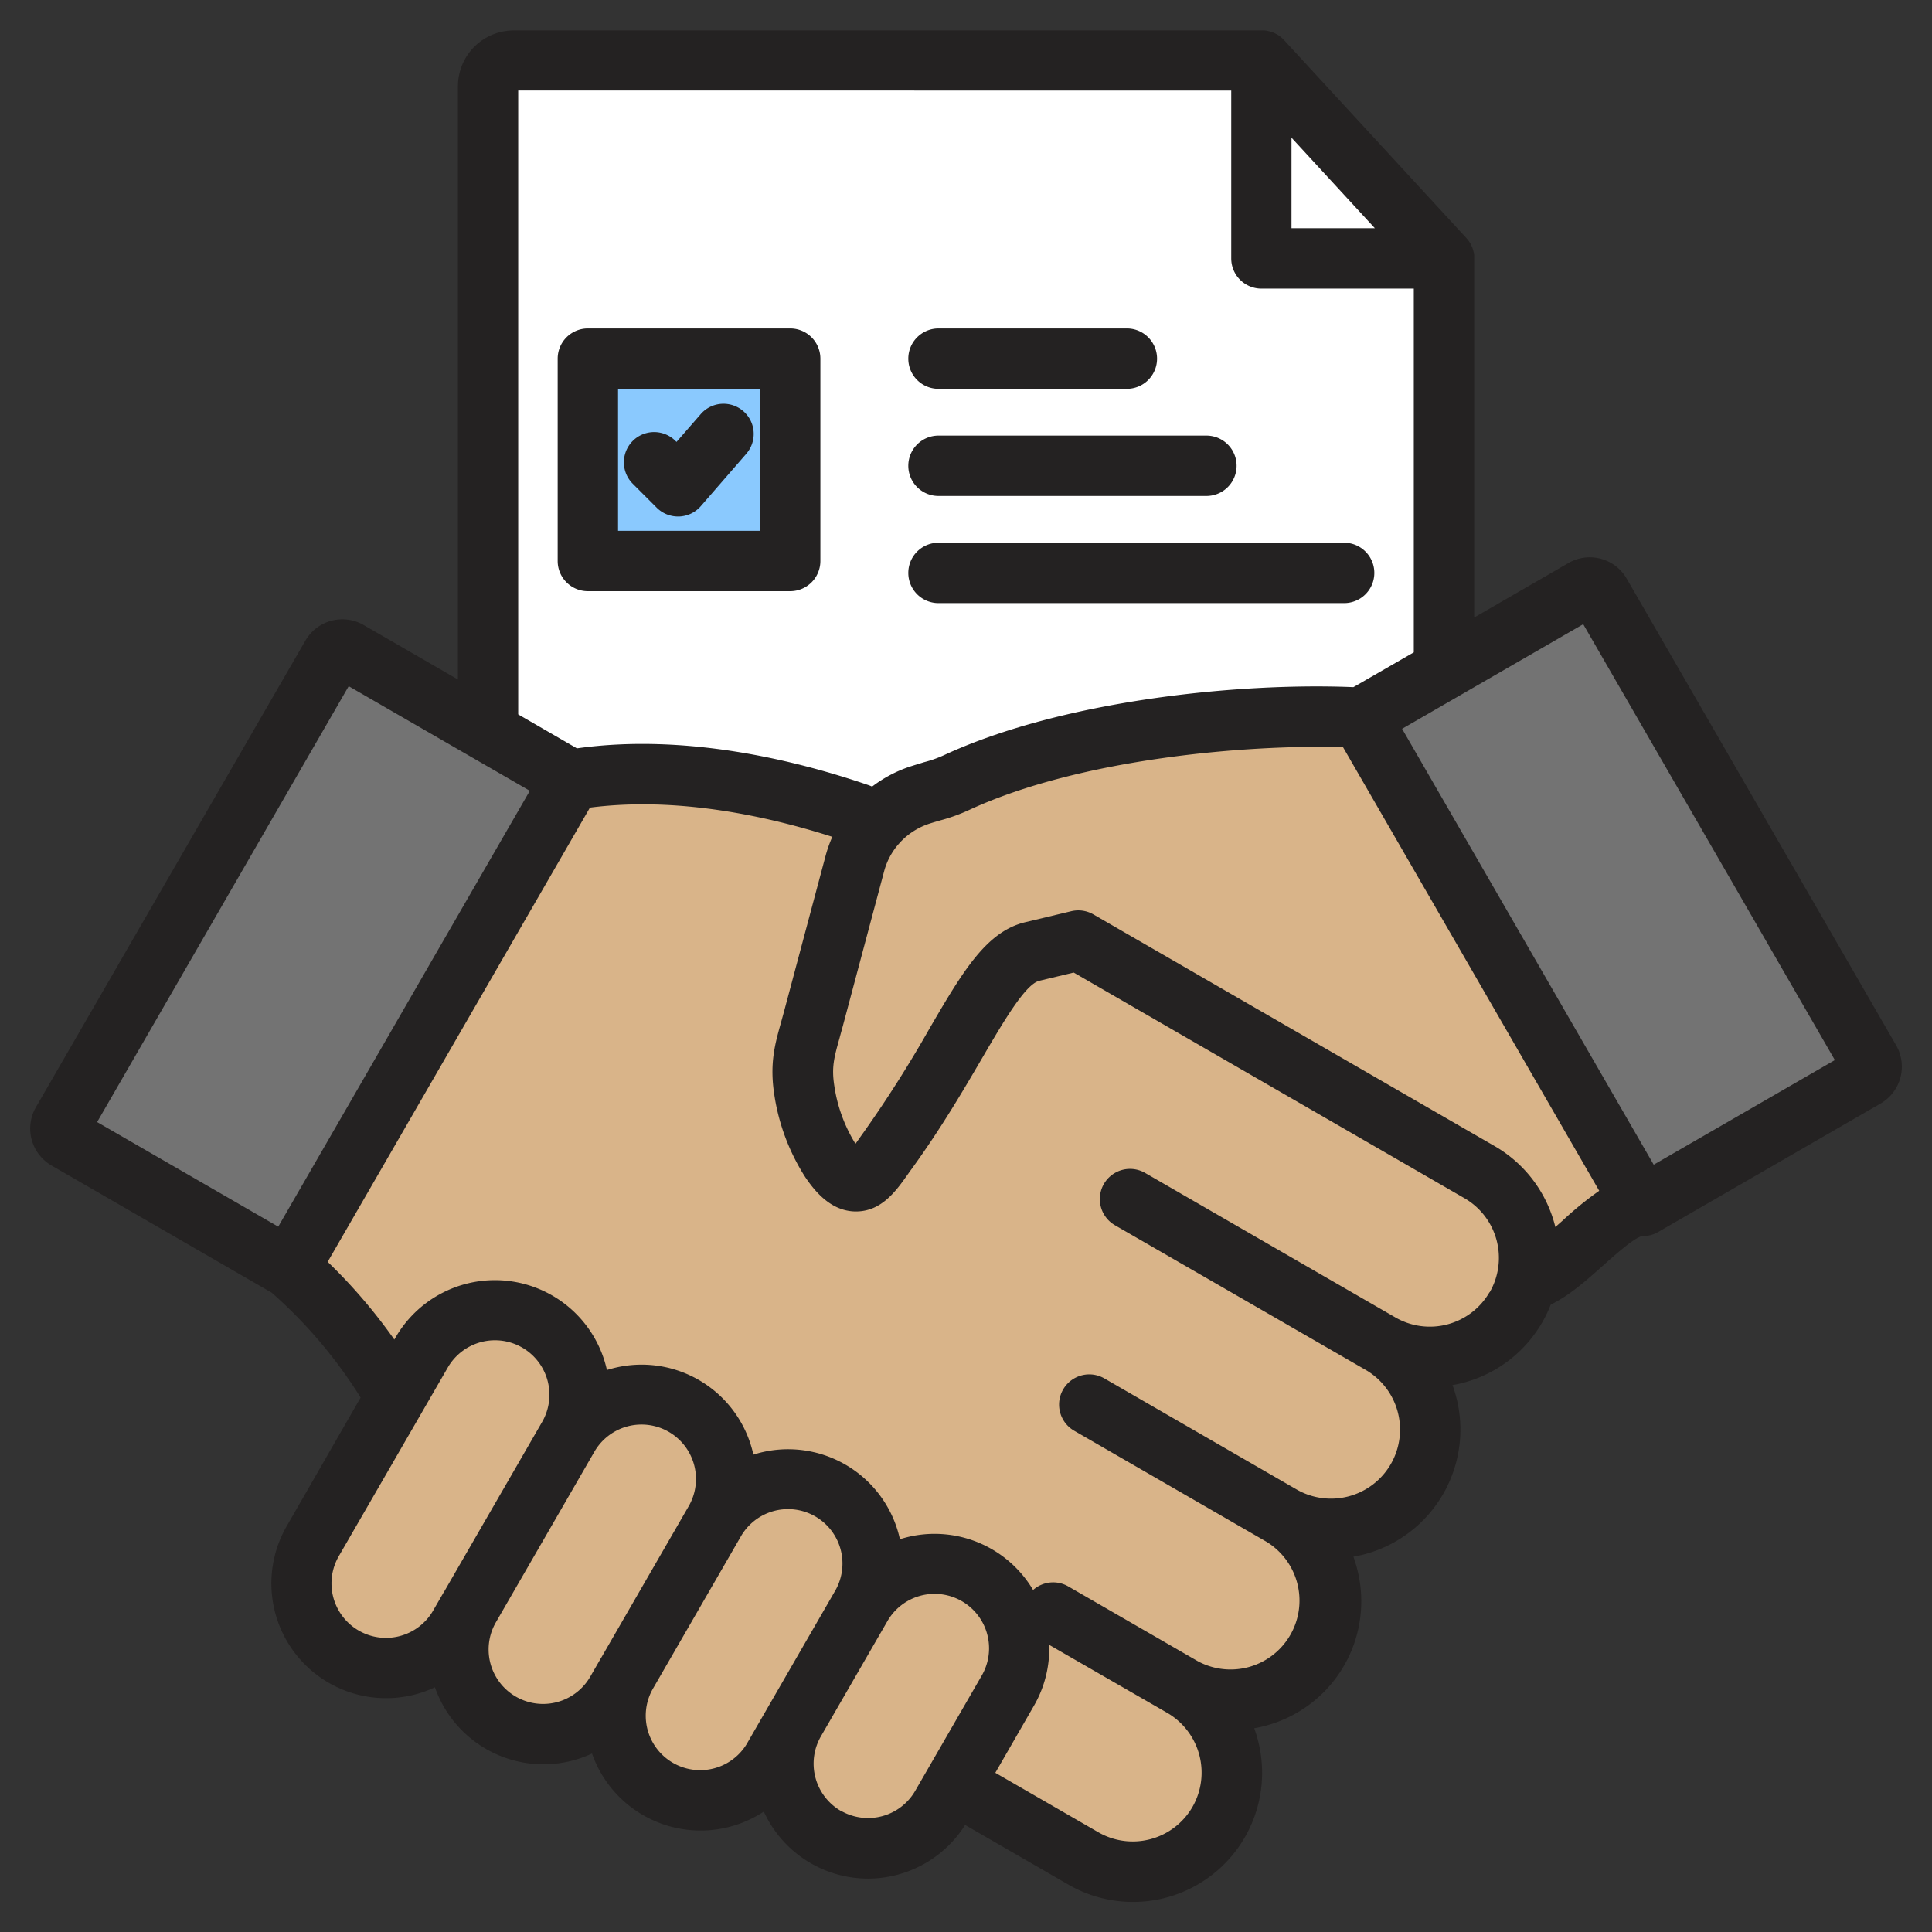 <svg xmlns="http://www.w3.org/2000/svg" version="1.1" xmlns:xlink="http://www.w3.org/1999/xlink" width="512" height="512" x="0" y="0" viewBox="0 0 512 512" style="enable-background:new 0 0 512 512" xml:space="preserve" class=""><rect x="0" y="0" width="512" height="512" fill="#333333" stroke="none"/><g><path fill="#ffffff" fill-rule="evenodd" d="M136.13 16h198.16l48.35 52.5v265.62a6.78 6.78 0 0 1-6.77 6.76H136.13a6.78 6.78 0 0 1-6.77-6.76V22.76a6.78 6.78 0 0 1 6.77-6.76z" opacity="1" data-original="#f4f4f4" class=""></path><path fill="#ffffff" fill-rule="evenodd" d="m334.29 16 48.35 52.5h-45a3.39 3.39 0 0 1-3.38-3.39z" opacity="1" data-original="#e7e7e7" class=""></path><rect width="53.62" height="53.62" x="155.79" y="95.05" fill="#8ac9fe" rx="5" opacity="1" data-original="#8ac9fe" class=""></rect><g fill-rule="evenodd"><path fill="#737373" d="m87.84 173.76-71.4 123.68a3.29 3.29 0 0 0 1.2 4.49l59 34.08 74.69-129.37-59-34.08a3.3 3.3 0 0 0-4.49 1.2zM360.64 190.21l74.69 129.37 59-34.08a3.29 3.29 0 0 0 1.2-4.49l-71.4-123.68a3.3 3.3 0 0 0-4.49-1.2z" opacity="1" data-original="#737373" class=""></path><path fill="#d9b489" d="M339.64 401.59h-.06zm-124.15-131.5 11-41.22a26 26 0 0 1 5.68-10.56l-4.67-2.7c-21.27-7.3-49.74-13.42-76.18-9L76.67 336a135.44 135.44 0 0 1 28.23 34.25l6.87-11.89a22.42 22.42 0 0 1 38.83 22.42 22.42 22.42 0 0 1 38.83 22.42 22.42 22.42 0 0 1 38.83 22.42 22.42 22.42 0 1 1 38.83 22.42l-14.25 24.68 34.23 19.77A26.25 26.25 0 1 0 313.32 447a26.26 26.26 0 0 0 26.32-45.44 26.25 26.25 0 0 0 26.19-45.51 26.33 26.33 0 0 0 35.86-9.61 25.81 25.81 0 0 0 2.75-6.84 26.36 26.36 0 0 0-12.36-29l-15.85-9.15L347.72 285l-62-35.77-12.21 2.92c-11.39 2.72-18.67 25.59-38.29 52.72-4.81 6.65-8.11 13.1-15.24 2.59A48.36 48.36 0 0 1 213.1 289c-1.21-7.78.45-11.7 2.39-18.91z" opacity="1" data-original="#ffecc6" class=""></path><path fill="#d9b489" d="M338.08 440.12a9.16 9.16 0 0 1 4.15 5.13 26.33 26.33 0 0 1-28.91 1.75l-29.6-17.1a9.17 9.17 0 1 1 9.14-15.9zM392.06 350a9.16 9.16 0 0 1 3.52 3.66 26.34 26.34 0 0 1-29.75 2.43l-68.56-39.59a9.19 9.19 0 1 1 9.22-15.91zM82.88 408.41l28.89-50a22.42 22.42 0 0 1 38.83 22.42 22.42 22.42 0 0 1 38.83 22.42 22.42 22.42 0 0 1 38.83 22.42 22.42 22.42 0 1 1 38.83 22.42l-17.66 30.59a22.42 22.42 0 1 1-38.83-22.42l-5.6 9.68a22.42 22.42 0 0 1-38.83-22.41l-2.8 4.86A22.42 22.42 0 0 1 124.52 426l-2.81 4.86a22.42 22.42 0 0 1-38.83-22.42z" opacity="1" data-original="#fbe1bd" class=""></path><path fill="#d9b489" d="M262.22 419.78a22.51 22.51 0 0 1 4.87 28.27l-17.66 30.59a22.51 22.51 0 0 1-26.92 9.92zM223.39 397.36a22.51 22.51 0 0 1 4.87 28.27l-17.67 30.61-5.59 9.7a22.51 22.51 0 0 1-26.13 10.18 9 9 0 0 1 1.17-3.64zM184.56 374.94a22.51 22.51 0 0 1 4.87 28.27l-23.29 40.34-2.8 4.86a22.53 22.53 0 0 1-25.72 10.3 9.14 9.14 0 0 1 1.22-4.58zM145.7 352.5a22.5 22.5 0 0 1 4.9 28.29L124.5 426l-2.81 4.86A22.5 22.5 0 0 1 101.54 442a9.21 9.21 0 0 1-1.23-10.89z" opacity="1" data-original="#ecd4b4" class=""></path><path fill="#d9b489" d="M360.64 190.21c-27.62-1.46-75.18 2.47-106.85 17.06-4.26 2-5.59 2-9.75 3.36a26.54 26.54 0 0 0-11.83 7.68 26 26 0 0 0-5.68 10.56l-11 41.22c-1.94 7.21-3.6 11.13-2.39 18.89a48.36 48.36 0 0 0 6.86 18.47c7.13 10.51 10.43 4.06 15.24-2.59 19.62-27.13 26.9-50 38.29-52.72l12.21-2.92 62 35.77 28.51 16.47 15.85 9.15a26.36 26.36 0 0 1 12.36 29c10.12-2.33 22-20.44 30.89-20.05zM365.8 395.46a9.16 9.16 0 0 1 3.52 3.66 26.34 26.34 0 0 1-29.75 2.43l-53.65-31a9.19 9.19 0 0 1 9.22-15.91z" opacity="1" data-original="#fbe1bd" class=""></path><path fill="#242222" d="M240.71 123.44a8 8 0 0 1 8-8h71a8 8 0 0 1 0 16h-71a8 8 0 0 1-8-8zm0-28.39a8 8 0 0 1 8-8h49.92a8 8 0 0 1 0 16h-49.92a8 8 0 0 1-8-8zm0 56.78a8 8 0 0 1 8-8h107.5a8 8 0 0 1 0 16h-107.5a8 8 0 0 1-8-8zm-42.83-31.69-12.16 14a8 8 0 0 1-5.76 2.74h-.27a8 8 0 0 1-5.66-2.34l-6.33-6.33a8 8 0 0 1 11.3-11.37l.28.28 6.53-7.49a8 8 0 0 1 12.06 10.51zm-34.09-17.09v37.62h37.62v-37.62zm45.62 53.62a8 8 0 0 0 8-8V95.05a8 8 0 0 0-8-8h-53.62a8 8 0 0 0-8 8v53.62a8 8 0 0 0 8 8zm228.85 152-66.69-115.53 48-27.72 66.69 115.51-48 27.72zm-26.05 16.48 2-1.77a88.26 88.26 0 0 1 9.6-7.81L355.91 198c-25.35-.72-69.39 3-98.78 16.51a46.93 46.93 0 0 1-7.86 2.88c-.8.23-1.7.49-2.81.84a18.41 18.41 0 0 0-8 5.1c-.15.17-.29.34-.45.5a18.16 18.16 0 0 0-3.71 7.08l-11 41.22c-.28 1-.56 2-.82 3-1.43 5.11-2.15 7.67-1.38 12.62a40.17 40.17 0 0 0 5.54 15.25l.08.11.89-1.25c.38-.54.77-1.1 1.17-1.65a323.38 323.38 0 0 0 17.61-27.75c8.68-14.86 14.95-25.59 25.3-28.06l12.21-2.92a8 8 0 0 1 5.86.85l106.32 61.39a34.16 34.16 0 0 1 16.11 21.47zm-17.43 17.32a18.26 18.26 0 0 0-6.68-24.93l-103.56-59.8-9.11 2.18c-3.7.88-9.55 10.89-15.2 20.57-4.78 8.17-10.72 18.35-18.46 29.06-.37.5-.73 1-1.08 1.5-3.13 4.44-7 10-13.85 10h-.12c-6.45-.07-10.68-5.21-13.3-9.07a55.82 55.82 0 0 1-8.2-21.73c-1.31-8.38.13-13.49 1.79-19.4l.77-2.8 11-41.21a35 35 0 0 1 1.79-5.07c-17.44-5.57-41.23-10.71-64.23-7.74L86.84 334.4A142.85 142.85 0 0 1 104.5 355l.34-.58a30.41 30.41 0 0 1 56 8.65c.42-.14.85-.26 1.28-.37a30.32 30.32 0 0 1 37.22 21.49c.12.43.22.86.32 1.3l1.29-.38a30.34 30.34 0 0 1 37.22 21.49c.12.44.22.87.32 1.31.43-.14.86-.26 1.29-.38a30.34 30.34 0 0 1 34 13.83 8 8 0 0 1 9.31-.95l34.19 19.74a18.26 18.26 0 0 0 18.26-31.62l-50.87-29.37a8 8 0 1 1 8-13.86l50.94 29.42A18.26 18.26 0 0 0 361.85 363l-66.38-38.3a8 8 0 1 1 8-13.86l66.33 38.3a18.26 18.26 0 0 0 24.93-6.68zM316 478.89a18.27 18.27 0 0 1-24.93 6.68l-27.3-15.76L274 452.05a30.33 30.33 0 0 0 4.05-16.14l31.25 18a18.32 18.32 0 0 1 6.7 24.98zm-93.2 1a14.49 14.49 0 0 1-5.28-19.69l17.66-30.59a14.42 14.42 0 1 1 25 14.42l-14.24 24.67-3.4 5.89a14.43 14.43 0 0 1-19.7 5.28zm-24.74-18a14.42 14.42 0 0 1-25-14.42l23.28-40.31a14.42 14.42 0 0 1 25 14.39l-17.66 30.59-5.61 9.72zm-38.85-22.39-2.79 4.84a14.42 14.42 0 0 1-25-14.42l26.09-45.18a14.42 14.42 0 0 1 25 14.42l-23.27 40.31zM117.57 422l-2.79 4.83a14.42 14.42 0 1 1-25-14.42l28.89-50a14.42 14.42 0 1 1 25 14.42L117.59 422zm-43.83-96.92-48-27.72 66.67-115.51 48 27.72zm63.59-301.09v165.33l15.56 9c28.49-4 57.57 3 77.22 9.73a8.15 8.15 0 0 1 1 .41 34.53 34.53 0 0 1 10.52-5.46c1.28-.41 2.3-.7 3.22-1a31.28 31.28 0 0 0 5.59-2c30.82-14.2 77.1-19.18 108.23-17.9l16-9.22V76.49h-40.38a8 8 0 0 1-8-8V24zm204.93 12.5 22.1 24h-22.1zM502.49 277l-71.41-123.67a11.29 11.29 0 0 0-15.41-4.13l-25 14.45V67.71c0-.26 0-.24-.05-.35l-.06-.41c0-.14-.07-.28-.1-.42s-.05-.21-.08-.31l-.15-.43c0-.1-.07-.19-.1-.29l-.18-.4c-.05-.1-.09-.2-.14-.29l-.21-.37c-.06-.1-.11-.19-.18-.29l-.22-.33-.22-.29a3.47 3.47 0 0 0-.25-.29 1.15 1.15 0 0 0-.14-.17l-48.35-52.5-.11-.1c-.1-.11-.21-.22-.32-.32l-.26-.23c-.12-.11-.24-.2-.37-.3l-.26-.19c-.14-.1-.29-.19-.44-.28l-.29-.15-.54-.27-.18-.08a4.73 4.73 0 0 0-.66-.25h-.09l-.75-.2a7 7 0 0 0-.78-.13 7.55 7.55 0 0 0-.83 0H136.13a14.79 14.79 0 0 0-14.77 14.77v157.24l-25-14.45a11.31 11.31 0 0 0-15.42 4.13L9.51 293.44a11.31 11.31 0 0 0 4.13 15.42L72 342.57a125.7 125.7 0 0 1 23.57 27.8L76 404.41a30.41 30.41 0 0 0 39.26 42.74 30.46 30.46 0 0 0 41.63 17.55 30.48 30.48 0 0 0 45.53 15.39A30.39 30.39 0 0 0 230 497.85a30.48 30.48 0 0 0 25.77-14.21l27.34 15.79a34.22 34.22 0 0 0 50.18-38.53c-.26-1-.57-1.95-.91-2.9q1.49-.25 3-.66a34.13 34.13 0 0 0 24.19-41.91c-.26-1-.56-1.94-.9-2.89a34.2 34.2 0 0 0 26.26-45.47 34.2 34.2 0 0 0 23.76-16.6 34.71 34.71 0 0 0 2.27-4.73c4.94-2.39 9.5-6.46 13.95-10.43 3.1-2.77 8.3-7.41 10.32-7.74a8 8 0 0 0 4.17-1.06l59-34.08a11.31 11.31 0 0 0 4.09-15.43z" opacity="1" data-original="#242222" class=""></path></g></g></svg>